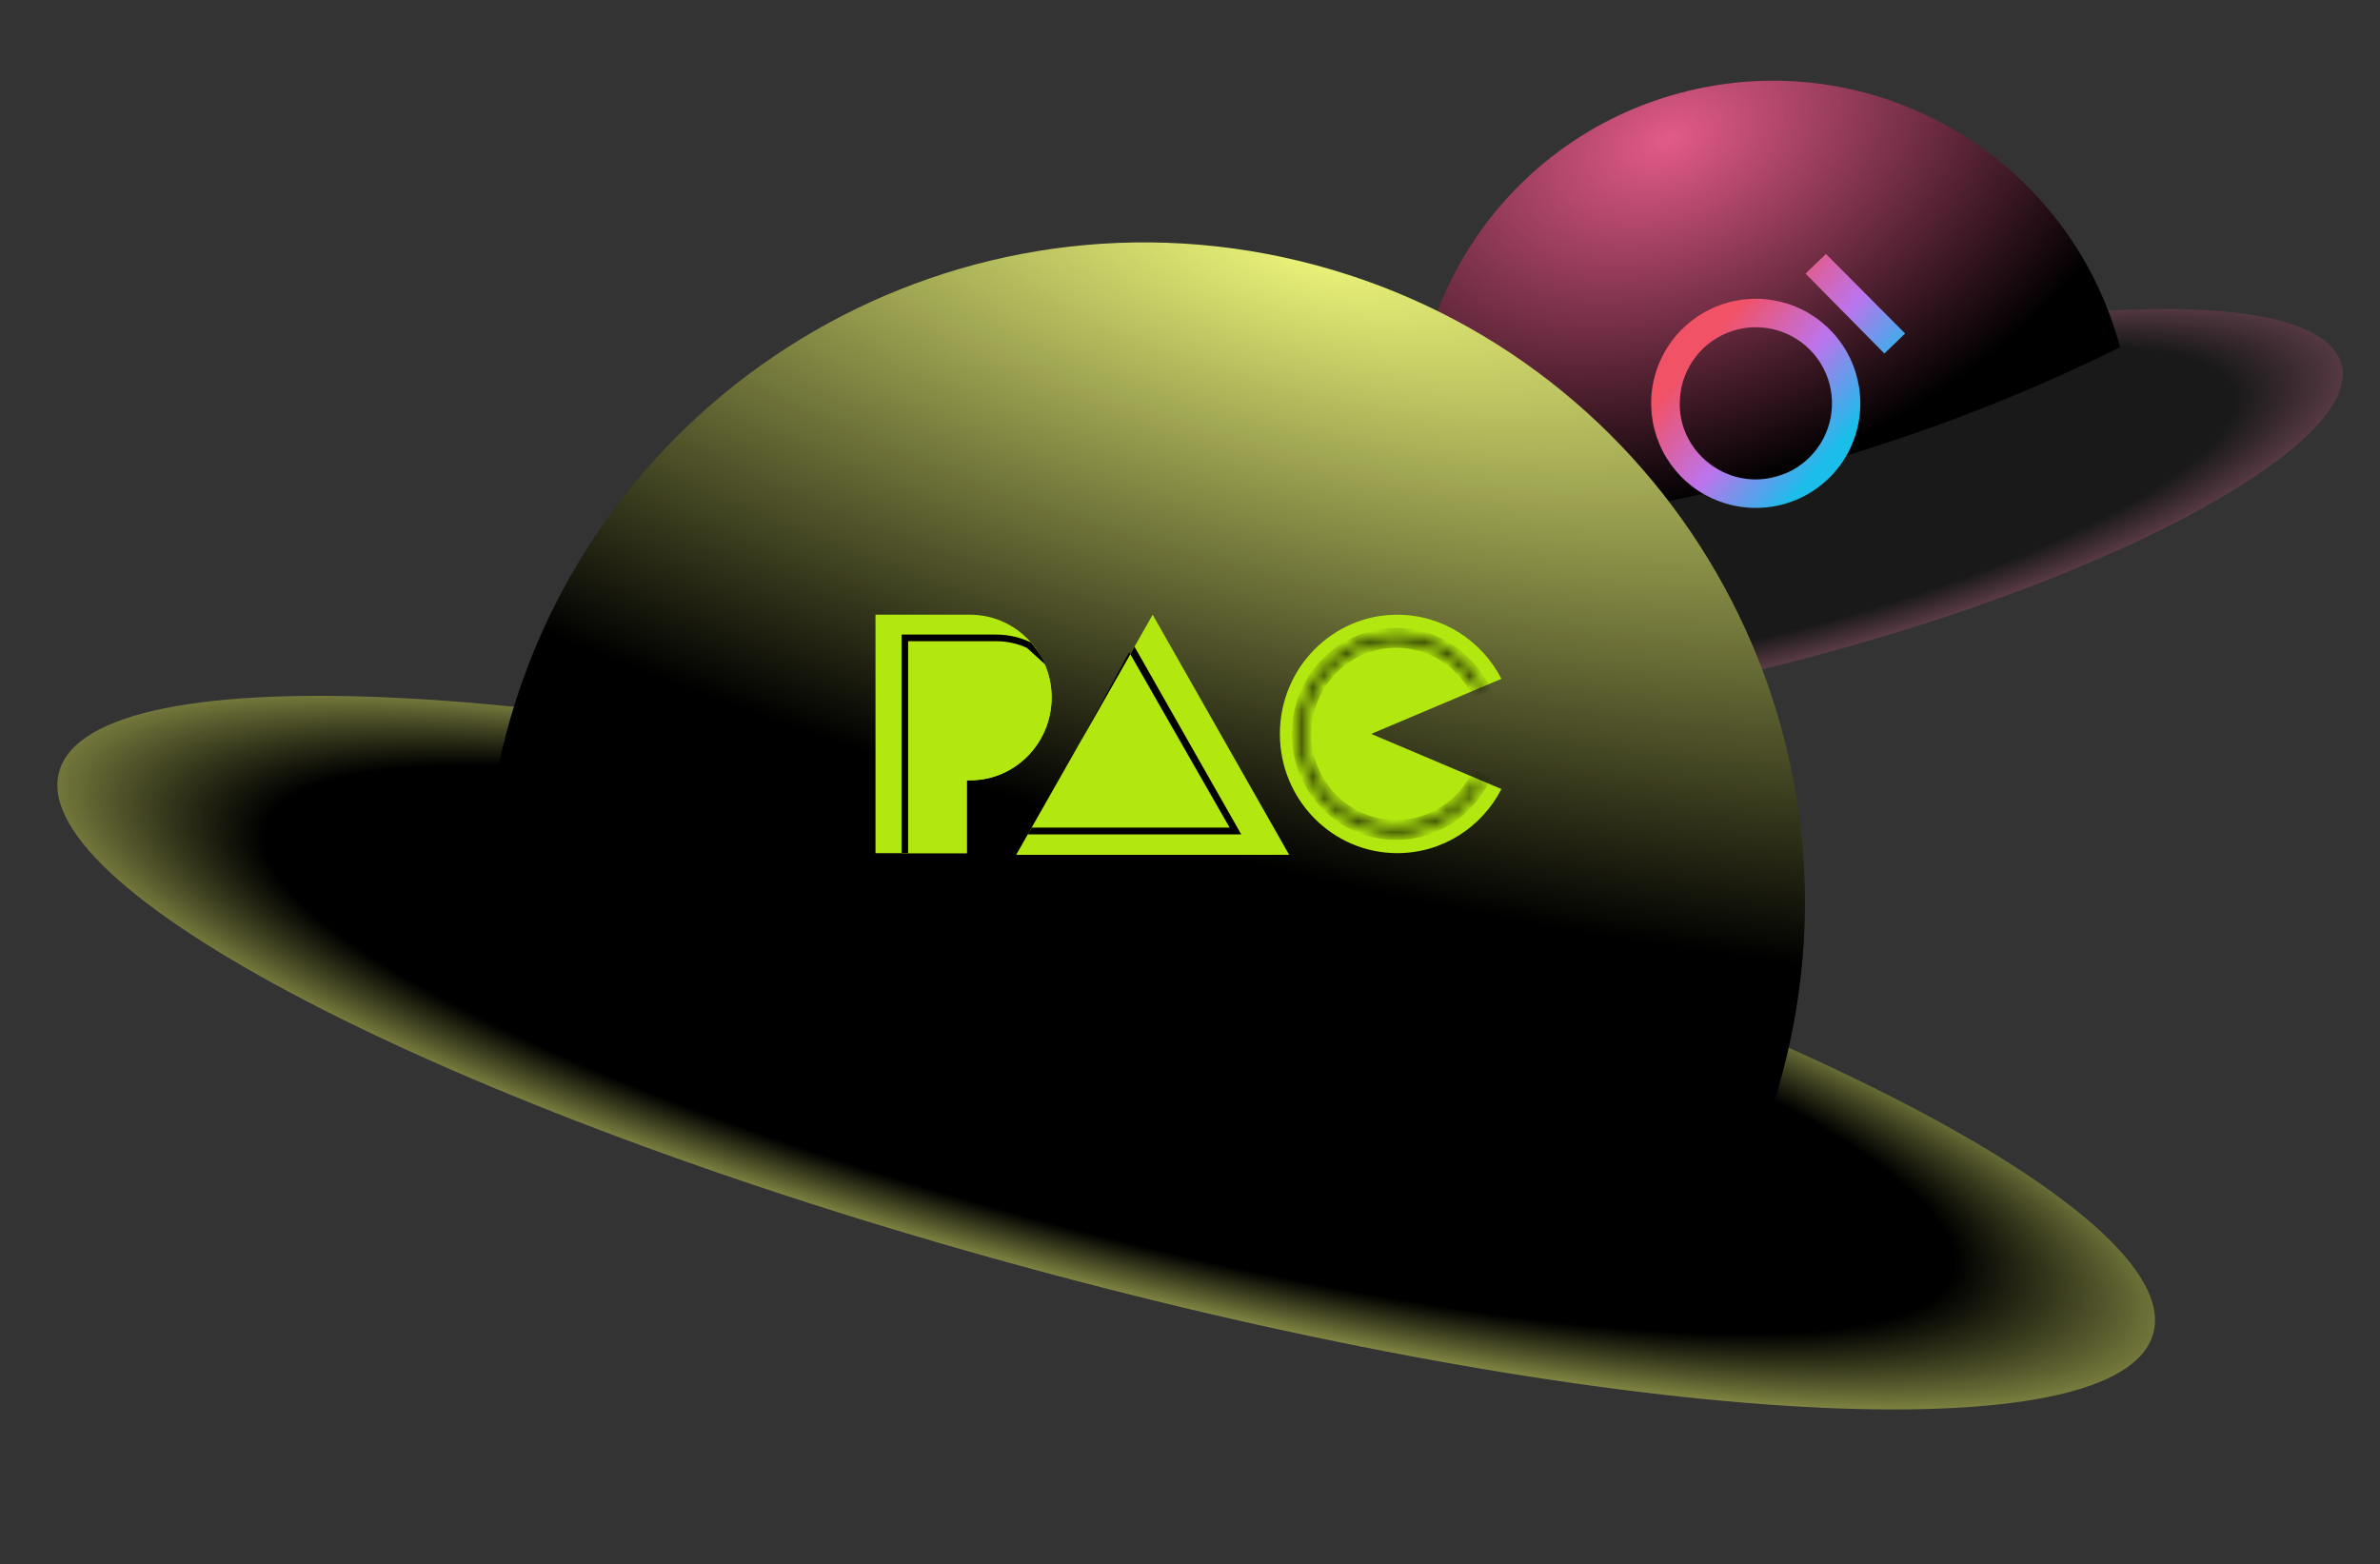 <svg width="213" height="140" viewBox="0 0 213 140" fill="none" xmlns="http://www.w3.org/2000/svg">
<rect x="0" y="0" width="213" height="140" fill="#333333" stroke="none"/>
<path opacity="0.5" d="M108.853 59.583C110.713 66.524 134.762 66.111 162.568 58.661C190.374 51.21 211.407 39.543 209.547 32.602C207.687 25.66 183.639 26.073 155.833 33.524C128.027 40.974 106.993 52.641 108.853 59.583Z" fill="url(#paint0_radial_9613_25098)"/>
<path d="M150.338 8.326C133.177 12.924 122.993 30.563 127.591 47.724C137.695 47.476 164.27 43.799 189.736 31.072C185.138 13.912 167.499 3.728 150.338 8.326Z" fill="url(#paint1_radial_9613_25098)"/>
<path fill-rule="evenodd" clip-rule="evenodd" d="M163.415 22.729L161.587 24.486L168.645 31.643L170.502 29.849L163.415 22.729ZM151.948 43.895C153.489 44.919 155.299 45.464 157.15 45.461C158.381 45.461 159.6 45.217 160.737 44.744C161.874 44.272 162.906 43.578 163.775 42.705C164.643 41.832 165.33 40.796 165.796 39.656C166.262 38.516 166.499 37.296 166.491 36.064C166.484 34.214 165.929 32.407 164.895 30.872C163.861 29.337 162.396 28.143 160.684 27.441C158.972 26.739 157.09 26.559 155.277 26.926C153.463 27.293 151.798 28.189 150.494 29.501C149.189 30.814 148.303 32.483 147.947 34.299C147.59 36.115 147.78 37.996 148.493 39.703C149.205 41.411 150.407 42.87 151.948 43.895ZM157.033 42.91C153.322 42.858 150.276 39.762 150.333 36.111C150.33 34.758 150.731 33.436 151.483 32.312C152.234 31.188 153.304 30.313 154.555 29.799C155.806 29.284 157.182 29.154 158.507 29.425C159.832 29.695 161.047 30.354 161.996 31.318C162.945 32.281 163.587 33.505 163.838 34.834C164.089 36.163 163.939 37.537 163.406 38.78C162.874 40.023 161.984 41.08 160.849 41.816C159.713 42.551 158.385 42.932 157.033 42.91Z" fill="url(#paint2_linear_9613_25098)"/>
<path d="M192.714 119.327C189.794 130.223 145.47 127.814 93.713 113.946C41.956 100.078 2.366 80.002 5.286 69.105C8.205 58.209 52.529 60.618 104.286 74.486C156.043 88.355 195.633 108.43 192.714 119.327Z" fill="url(#paint3_radial_9613_25098)"/>
<path fill-rule="evenodd" clip-rule="evenodd" d="M157.635 101.9C140.29 101.306 119.99 98.235 98.771 92.549C77.97 86.975 59.19 79.668 44.027 71.696C44.351 69.635 44.788 67.571 45.34 65.511C53.787 33.984 86.193 15.275 117.72 23.723C149.247 32.17 167.956 64.576 159.509 96.103C158.977 98.087 158.35 100.021 157.635 101.9Z" fill="url(#paint4_radial_9613_25098)"/>
<path fill-rule="evenodd" clip-rule="evenodd" d="M134.371 60.757L122.717 65.689L134.371 70.621C132.617 74.031 129.102 76.36 125.051 76.36C119.249 76.36 114.545 71.582 114.545 65.689C114.545 59.796 119.249 55.019 125.051 55.019C129.102 55.019 132.617 57.347 134.371 60.757Z" fill="#B2E810"/>
<mask id="mask0_9613_25098" style="mask-type:luminance" maskUnits="userSpaceOnUse" x="116" y="56" width="17" height="19">
<path d="M131.885 61.291C130.44 58.948 127.876 57.391 124.954 57.391C120.441 57.391 116.783 61.106 116.783 65.69C116.783 70.273 120.441 73.989 124.954 73.989C127.876 73.989 130.44 72.432 131.885 70.088L132.058 69.84L132.145 69.668L132.671 69.894C132.595 70.038 132.515 70.18 132.431 70.319C130.893 72.876 128.12 74.582 124.954 74.582C120.119 74.582 116.199 70.601 116.199 65.69C116.199 60.779 120.119 56.798 124.954 56.798C128.12 56.798 130.893 58.504 132.431 61.06C132.514 61.198 132.593 61.339 132.669 61.481L132.128 61.706L132.058 61.54L131.885 61.291Z" fill="white"/>
</mask>
<g mask="url(#mask0_9613_25098)">
<path d="M131.883 61.29L131.389 61.605L131.397 61.618L131.406 61.631L131.883 61.29ZM131.883 70.087L131.406 69.747L131.397 69.759L131.389 69.773L131.883 70.087ZM132.055 61.539L132.592 61.306L132.568 61.249L132.533 61.198L132.055 61.539ZM132.125 61.705L131.589 61.939L131.815 62.475L132.347 62.254L132.125 61.705ZM132.669 69.893L133.183 70.174L133.486 69.601L132.897 69.347L132.669 69.893ZM132.055 69.838L132.533 70.179L132.556 70.146L132.574 70.111L132.055 69.838ZM132.143 69.666L132.371 69.121L131.873 68.906L131.625 69.394L132.143 69.666ZM132.667 61.48L132.888 62.028L133.488 61.779L133.181 61.199L132.667 61.48ZM124.952 57.982C127.664 57.982 130.046 59.427 131.389 61.605L132.378 60.976C130.83 58.466 128.083 56.797 124.952 56.797V57.982ZM117.364 65.689C117.364 61.433 120.762 57.982 124.952 57.982V56.797C120.117 56.797 116.197 60.778 116.197 65.689H117.364ZM124.952 73.395C120.762 73.395 117.364 69.945 117.364 65.689H116.197C116.197 70.6 120.117 74.581 124.952 74.581V73.395ZM131.389 69.773C130.046 71.951 127.664 73.395 124.952 73.395V74.581C128.083 74.581 130.83 72.912 132.378 70.402L131.389 69.773ZM131.931 70.009C130.495 72.397 127.906 73.988 124.952 73.988V75.174C128.33 75.174 131.288 73.353 132.927 70.627L131.931 70.009ZM124.952 73.988C120.439 73.988 116.781 70.272 116.781 65.689H115.613C115.613 70.927 119.795 75.174 124.952 75.174V73.988ZM116.781 65.689C116.781 61.105 120.439 57.389 124.952 57.389V56.204C119.795 56.204 115.613 60.45 115.613 65.689H116.781ZM124.952 57.389C127.906 57.389 130.495 58.981 131.931 61.368L132.927 60.75C131.288 58.025 128.33 56.204 124.952 56.204V57.389ZM131.406 61.631L131.578 61.88L132.533 61.198L132.361 60.949L131.406 61.631ZM131.519 61.773L131.589 61.939L132.662 61.472L132.592 61.306L131.519 61.773ZM132.155 69.612C132.084 69.747 132.009 69.879 131.931 70.009L132.927 70.627C133.016 70.479 133.102 70.328 133.183 70.174L132.155 69.612ZM131.578 69.498L131.406 69.747L132.361 70.428L132.533 70.179L131.578 69.498ZM132.897 69.347L132.371 69.121L131.915 70.212L132.441 70.439L132.897 69.347ZM131.625 69.394L131.537 69.566L132.574 70.111L132.661 69.939L131.625 69.394ZM131.931 61.368C132.008 61.497 132.082 61.628 132.153 61.761L133.181 61.199C133.1 61.047 133.015 60.897 132.927 60.75L131.931 61.368ZM132.445 60.931L131.904 61.157L132.347 62.254L132.888 62.028L132.445 60.931Z" fill="black"/>
</g>
<path d="M78.353 55.019V76.36H86.525V69.839H86.817C90.847 69.839 94.113 66.521 94.113 62.429C94.113 58.336 90.847 55.019 86.817 55.019H78.353Z" fill="#B2E810"/>
<path d="M92.272 57.507C91.326 57.052 90.269 56.797 89.153 56.797H80.689V76.36H86.526V69.839H86.818C90.848 69.839 94.114 66.521 94.114 62.429C94.114 60.539 93.418 58.815 92.272 57.507Z" fill="#B2E810"/>
<path d="M91.914 57.992C91.073 57.605 90.138 57.39 89.153 57.39H81.273V75.767V76.36H80.689V56.797H89.153C90.269 56.797 91.326 57.052 92.272 57.507C93.133 58.548 93.47 59.246 93.531 59.465L91.914 57.992Z" fill="black"/>
<path d="M103.159 55.019L115.375 76.508H90.943L103.159 55.019Z" fill="#B2E810"/>
<path fill-rule="evenodd" clip-rule="evenodd" d="M91.982 74.68L101.533 57.879L111.084 74.68H91.982ZM92.329 74.07L96.741 66.308L101.058 58.372L110.044 74.07H92.329Z" fill="black"/>
<defs>
<radialGradient id="paint0_radial_9613_25098" cx="0" cy="0" r="1" gradientUnits="userSpaceOnUse" gradientTransform="translate(159.054 45.912) rotate(75.149) scale(15.612 62.54)">
<stop offset="0.672"/>
<stop offset="1" stop-color="#F581A7"/>
</radialGradient>
<radialGradient id="paint1_radial_9613_25098" cx="0" cy="0" r="1" gradientUnits="userSpaceOnUse" gradientTransform="translate(149.315 12.521) rotate(67.677) scale(31.443 48.174)">
<stop stop-color="#E35B88"/>
<stop offset="1"/>
</radialGradient>
<linearGradient id="paint2_linear_9613_25098" x1="156.685" y1="26.072" x2="168.051" y2="35.654" gradientUnits="userSpaceOnUse">
<stop stop-color="#F15266"/>
<stop offset="0.52" stop-color="#BC74ED"/>
<stop offset="1" stop-color="#1ABEE9"/>
</linearGradient>
<radialGradient id="paint3_radial_9613_25098" cx="0" cy="0" r="1" gradientUnits="userSpaceOnUse" gradientTransform="translate(99.256 93.94) rotate(104.824) scale(24.508 116.41)">
<stop offset="0.665"/>
<stop offset="1" stop-color="#EBF479"/>
</radialGradient>
<radialGradient id="paint4_radial_9613_25098" cx="0" cy="0" r="1" gradientUnits="userSpaceOnUse" gradientTransform="translate(117.462 22.788) rotate(105) scale(72.223 211.49)">
<stop stop-color="#EBF479"/>
<stop offset="0.75"/>
</radialGradient>
</defs>
</svg>

